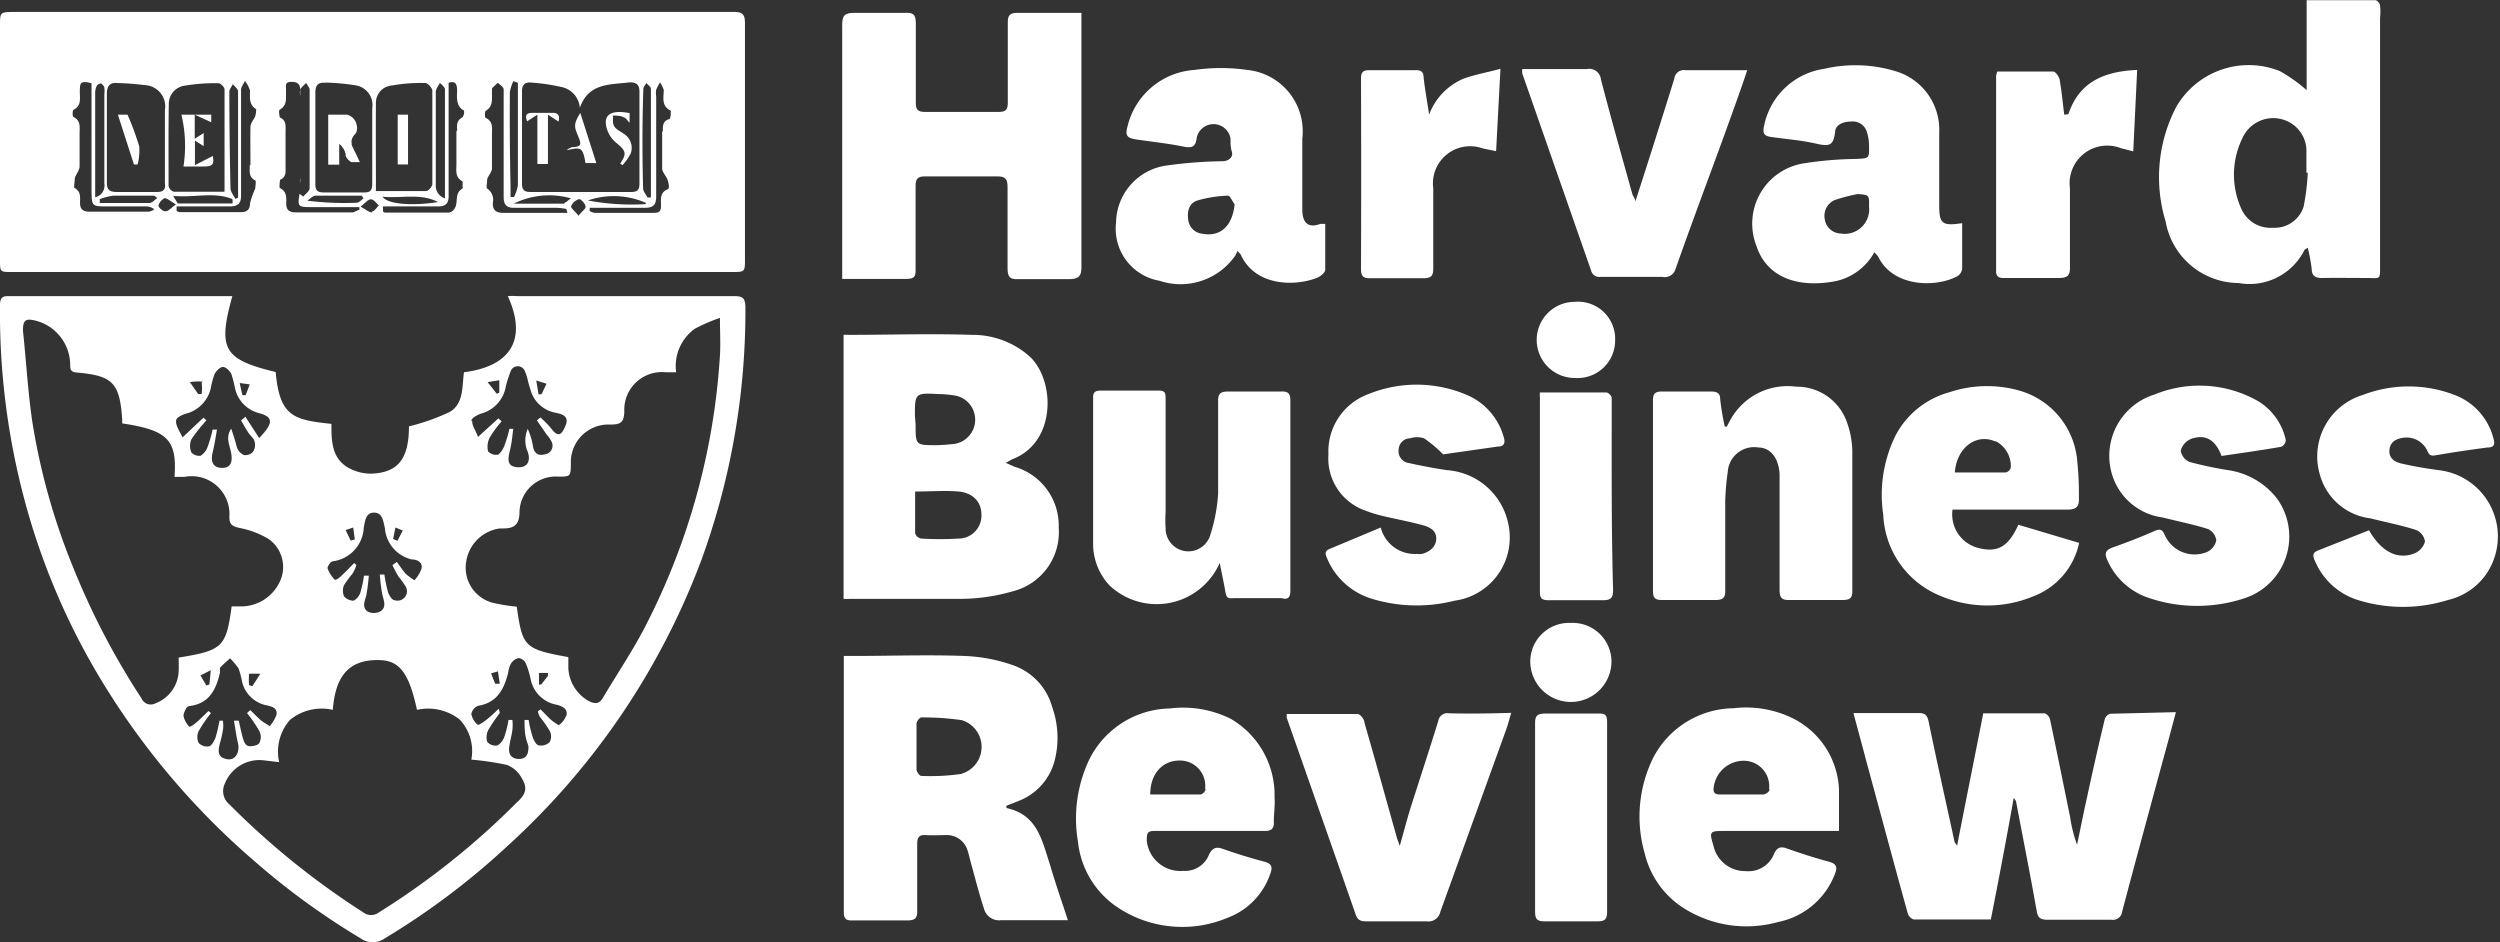 <svg id="Layer_1" data-name="Layer 1" xmlns="http://www.w3.org/2000/svg" xmlns:xlink="http://www.w3.org/1999/xlink" viewBox="0 0 109 41.09"><rect x="0" y="0" width="109" height="41.09" fill="#333333" stroke="none"/><defs><style>.cls-1{fill:#fff;}.cls-2{fill:none;}.cls-3{clip-path:url(#clip-path);}.cls-4{clip-path:url(#clip-path-2);}.cls-5{clip-path:url(#clip-path-3);}.cls-6{clip-path:url(#clip-path-4);}.cls-7{clip-path:url(#clip-path-5);}.cls-8{clip-path:url(#clip-path-6);}.cls-9{clip-path:url(#clip-path-7);}.cls-10{clip-path:url(#clip-path-8);}.cls-11{clip-path:url(#clip-path-9);}.cls-12{clip-path:url(#clip-path-10);}.cls-13{clip-path:url(#clip-path-11);}.cls-14{clip-path:url(#clip-path-12);}.cls-15{clip-path:url(#clip-path-13);}.cls-16{clip-path:url(#clip-path-14);}.cls-17{clip-path:url(#clip-path-15);}.cls-18{clip-path:url(#clip-path-16);}.cls-19{clip-path:url(#clip-path-17);}.cls-20{clip-path:url(#clip-path-18);}.cls-21{clip-path:url(#clip-path-19);}.cls-22{clip-path:url(#clip-path-20);}.cls-23{clip-path:url(#clip-path-21);}.cls-24{clip-path:url(#clip-path-22);}.cls-25{clip-path:url(#clip-path-23);}.cls-26{clip-path:url(#clip-path-24);}.cls-27{clip-path:url(#clip-path-25);}.cls-28{clip-path:url(#clip-path-26);}.cls-29{clip-path:url(#clip-path-27);}.cls-30{clip-path:url(#clip-path-28);}.cls-31{clip-path:url(#clip-path-29);}.cls-32{clip-path:url(#clip-path-30);}.cls-33{clip-path:url(#clip-path-31);}</style><clipPath id="clip-path"><path class="cls-1" d="M207.61,35.73A12.19,12.19,0,1,1,219.8,23.55,12.18,12.18,0,0,1,207.61,35.73Zm0-25.92a13.74,13.74,0,1,0,13.74,13.74A13.74,13.74,0,0,0,207.61,9.81Z"/></clipPath><clipPath id="clip-path-2"><path class="cls-1" d="M212.17,26.18a.69.69,0,0,1-.94.25l-1.68-1v-.79l.69-.4,1.68,1A.7.7,0,0,1,212.17,26.18ZM208.4,24l-.79.46-.79-.46v-.91l.79-.45.79.45Zm-1.47-5a.68.68,0,0,1,.68-.68.69.69,0,0,1,.69.68v1.94l-.69.39-.68-.39Zm-1.26,6.49-1.68,1a.68.68,0,0,1-.93-.25.69.69,0,0,1,.25-.94l1.67-1,.69.4v.79Zm11.93,3.62-2-2.33a.22.22,0,0,0-.09-.07.33.33,0,0,0-.32,0,1.06,1.06,0,0,1-1,0,1.08,1.08,0,0,1-.52-.73h0a2.7,2.7,0,0,0-1.3-1.84l-.89-.51,5.08-2.93L216,19.53l-5.71,3.29-.68-.39v-.79l5.7-3.3-.63-1.09-5.07,2.93v-1a2.7,2.7,0,0,0-.95-2,1.06,1.06,0,0,1,.09-1.68.33.33,0,0,0,.15-.28.36.36,0,0,0,0-.11l-1-2.89a.2.2,0,0,0-.2-.15.21.21,0,0,0-.2.15l-1,2.89a.36.36,0,0,0,0,.11.33.33,0,0,0,.15.28h0a1.07,1.07,0,0,1,.46.88,1,1,0,0,1-.37.8,2.69,2.69,0,0,0-.94,2v1l-5.08-2.93L200,18.34l5.71,3.3v.79l-.69.39-5.7-3.29-.63,1.09,5.08,2.93-.9.51a2.7,2.7,0,0,0-1.3,1.84,1,1,0,0,1-.51.73,1.08,1.08,0,0,1-1,0,.33.33,0,0,0-.32,0l-.09.07-2,2.33a.23.23,0,0,0,0,.25.21.21,0,0,0,.23.1l3-.57a.35.35,0,0,0,.11,0,.37.37,0,0,0,.17-.28,1.06,1.06,0,0,1,1.41-.91,2.71,2.71,0,0,0,2.25-.21l.89-.52v5.87h1.26V26.19l.68-.4.69.4v6.59h1.26V26.91l.89.52a2.69,2.69,0,0,0,2.24.21,1.07,1.07,0,0,1,1.42.91.32.32,0,0,0,.17.28l.1,0,3,.57a.21.21,0,0,0,.22-.1A.23.23,0,0,0,217.6,29.08Z"/></clipPath><clipPath id="clip-path-3"><polygon class="cls-1" points="298.09 20.43 293.55 20.43 293.55 11.45 289.4 11.45 289.4 34.89 293.55 34.89 293.55 24.59 298.09 24.59 298.09 34.89 302.33 34.89 302.33 11.45 298.09 11.45 298.09 20.43"/></clipPath><clipPath id="clip-path-4"><polygon class="cls-1" points="224.13 11.45 228.74 25.82 228.74 34.89 233.34 34.89 233.34 25.35 238.12 11.45 234.24 11.45 231.11 20.58 228.27 11.45 224.13 11.45"/></clipPath><clipPath id="clip-path-5"><polygon class="cls-1" points="264.14 11.45 262.15 22.6 259.85 11.45 253.37 11.45 253.37 34.89 257.09 34.89 257.09 17.22 260.25 32.58 263.72 32.58 266.53 16.97 266.53 34.89 270.89 34.89 270.89 11.45 264.14 11.45"/></clipPath><clipPath id="clip-path-6"><path class="cls-1" d="M309.64,25.53,311.4,15l1.72,10.49ZM315,11.45h-6.42l-4.33,23.44h3.84l.92-5.46h4.77l.9,5.46h4.22Z"/></clipPath><clipPath id="clip-path-7"><path class="cls-1" d="M278.2,25.53,280,15l1.72,10.49Zm-1.09-14.08-4.33,23.44h3.84l.92-5.46h4.78l.89,5.46h4.23l-3.91-23.44Z"/></clipPath><clipPath id="clip-path-8"><path class="cls-1" d="M242.17,25.53,243.94,15l1.71,10.49Zm-1.09-14.08-4.33,23.44h3.84l.92-5.46h4.78l.89,5.46h4.23L247.5,11.45Z"/></clipPath><clipPath id="clip-path-9"><path class="cls-1" d="M420,7,411,17.59l9.69,11.79h-7.56l-7.35-9.51-.18-.22v9.72h-5.82V7h5.8v9.26l.22-.26,6.86-9H420Z"/></clipPath><clipPath id="clip-path-10"><path class="cls-1" d="M442.19,21H447l-2.39-7.15Zm14,8.37H450l-1.14-3.05c-.08-.21-.17-.42-.23-.64a.26.26,0,0,0-.29-.2h-7.57a.26.26,0,0,0-.29.2c-.46,1.18-.93,2.34-1.39,3.52l-.07.16h-5.95a1.58,1.58,0,0,1-.23,0,1.68,1.68,0,0,1,.07-.24l8.42-21.93.1-.24h6.37l.09.22,8.25,22Z"/></clipPath><clipPath id="clip-path-11"><path class="cls-1" d="M463.92,23.66l7.22-17.87c2.41,6,4.81,11.94,7.23,17.94l.53-1.47c1.75-5,5.26-15,5.26-15l.08-.24H487c-2.87,7.87-5.72,15.7-8.59,23.6l-7.24-18-7.25,18L455.31,7H458s0,.13.07.21q1.54,4.47,3.12,8.92c.86,2.46,1.72,4.91,2.57,7.37a1.07,1.07,0,0,1,.07.19Z"/></clipPath><clipPath id="clip-path-12"><rect class="cls-1" x="423.77" y="6.99" width="5.8" height="22.39"/></clipPath><clipPath id="clip-path-13"><path class="cls-1" d="M492.48,20.68H500l-3.71-8.9Zm3.86-14.79,10.07,23.49h-.22c-.79,0-1.57,0-2.36,0h-.21l-.08-.2c-.81-2-1.63-3.92-2.44-5.89a.36.36,0,0,0-.39-.27h-9a.31.31,0,0,0-.35.23l-2.52,5.94-.09.19H486Z"/></clipPath><clipPath id="clip-path-14"><path class="cls-1" d="M549.82,7c0,.08-.06.14-.09.21l-10.25,22-.09.19H535l.11-.21,10.26-22,.09-.19h4.29Z"/></clipPath><clipPath id="clip-path-15"><path class="cls-1" d="M528.8,29.38l.86-1.85,9.45-20.29.15-.29h4.4l-.11.26c-3.41,7.31-10.21,21.93-10.21,21.93l-.1.22H528.8Z"/></clipPath><clipPath id="clip-path-16"><path class="cls-1" d="M515.15,29.38h-2.5v-.3c0-3,0-6,0-9.06a.86.86,0,0,0-.12-.44l-7-12.31L505.31,7h.24c.8,0,1.6,0,2.4,0h.24l.15.23,5.4,9.47.16.26c.06-.1.11-.18.15-.26l5.4-9.46.14-.24h.26c.78,0,1.57,0,2.35,0h.29l-.14.26q-3.54,6.16-7.07,12.33a1.06,1.06,0,0,0-.13.47v9.34Z"/></clipPath><clipPath id="clip-path-17"><path class="cls-1" d="M-186.31,130.93a27.52,27.52,0,0,1,.35-2.73c.48-2,.94-4,1.51-6a3.25,3.25,0,0,1,2.89-2.28c.83-.15,1.34.23,1.28,1.08a32.32,32.32,0,0,1-.47,3.8,36.62,36.62,0,0,0-.45,11.63,11.13,11.13,0,0,0,.91,3.11c1.85,4,7,3.64,9,.66a13.21,13.21,0,0,0,1.85-5,17.13,17.13,0,0,0,.27-6.3,37.32,37.32,0,0,0-1.11-3.84,5.42,5.42,0,0,1-.05-3.4,3.24,3.24,0,0,1,1.58-1.9,1.47,1.47,0,0,1,1.36-.21,1.48,1.48,0,0,1,.94,1,13,13,0,0,1,.84,3.12,39.14,39.14,0,0,1-.19,10.37,14.61,14.61,0,0,1-3.34,7.62,8.85,8.85,0,0,1-5.79,3.05,2.42,2.42,0,0,0-.36.1h-1.89a4.83,4.83,0,0,1-.62-.12,8.35,8.35,0,0,1-7.2-5.12,14,14,0,0,1-.81-2.52c-.22-1-.31-2.05-.46-3.06Z"/></clipPath><clipPath id="clip-path-18"><path class="cls-1" d="M-85.93,138.4a4.62,4.62,0,0,0,3.86-2.65,3,3,0,0,0,.16-.83,2.13,2.13,0,0,0-1.21-2.11,1.94,1.94,0,0,0-2.26.74A6.22,6.22,0,0,0-85.93,138.4Zm29.59-6.82a1,1,0,0,0-.11.17,2,2,0,0,1-1.84,1.58,2.26,2.26,0,0,1-2.5-1.18c-.48-.9-.84-1-1.81-.6a4.6,4.6,0,0,0-2.23,2.06c-.93,1.58-1.79,3.21-2.61,4.85-.66,1.34-1.21,2.74-1.84,4.09a7,7,0,0,1-.83,1.42,1.16,1.16,0,0,1-1,.53,1.16,1.16,0,0,1-1-.61,10.29,10.29,0,0,1-1-2.32c-.38-1.31-.66-2.66-1-4a1.64,1.64,0,0,0-.16-.45l-.3.57a13.89,13.89,0,0,1-4.29,5.23,8,8,0,0,1-6,1.46A4.83,4.83,0,0,1-89.2,140a9.81,9.81,0,0,1,1.91-7.81,5.94,5.94,0,0,1,4.07-2.44,4.49,4.49,0,0,1,4.7,4.49,4.23,4.23,0,0,1-2.11,3.8,30.08,30.08,0,0,1-3.1,1.45c-.31.14-.64.25-.94.41-.46.24-.53.6-.17,1a2.33,2.33,0,0,0,.83.52,4.78,4.78,0,0,0,4.62-.69,10,10,0,0,0,3.23-3.9c.66-1.38,1.12-2.84,1.67-4.27a15,15,0,0,1,.59-1.44,1.92,1.92,0,0,1,.57-.63c.7-.53,1.21-.38,1.39.47.24,1.2.37,2.42.57,3.63.17,1,.34,2,.57,3,.11.45.3,1,.84,1s.61-.54.78-.91c.64-1.38,1.19-2.79,1.85-4.17a11.23,11.23,0,0,1,3.07-4,6.2,6.2,0,0,1,4.61-1.34,3.49,3.49,0,0,1,3.34,2.57Z"/></clipPath><clipPath id="clip-path-19"><path class="cls-1" d="M-116.59,136.31a4.87,4.87,0,0,0,.66,2.5.51.51,0,0,0,.32.32.51.51,0,0,0,.45-.06,4,4,0,0,0,2.11-4.94,1.45,1.45,0,0,0-2.6-.62,3.43,3.43,0,0,0-.94,2.77Zm-7.33-10.85a8.55,8.55,0,0,0,0-1.24,8.31,8.31,0,0,0-.5-2.08,1.14,1.14,0,0,0-1-.73,1.15,1.15,0,0,0-1.06.68,5.47,5.47,0,0,0-.56,1.4,26.75,26.75,0,0,0-.25,9.77,4,4,0,0,0,.36,1.18c.25.49.6.51.91.07a4.87,4.87,0,0,0,.52-.95A21.43,21.43,0,0,0-123.92,125.46Zm9.37,15.18a3.7,3.7,0,0,0,3.52.74,6.87,6.87,0,0,0,4-3.18,31,31,0,0,0,3-6.62,6,6,0,0,1,.83-1.56c.59-.74,1.33-.67,1.67.2.49,1.25.84,2.56,1.25,3.85.44,1.46.83,2.94,1.31,4.4a8,8,0,0,0,.88,1.85c.83,1.35,1.94,1.32,2.75-.07a6.6,6.6,0,0,0,.76-5.06,7.57,7.57,0,0,1,0-4.22,3.7,3.7,0,0,1,1.39-2.07c1.24-.83,2.46-.43,2.58,1.06a14.81,14.81,0,0,1-.24,3.7,17.82,17.82,0,0,1-2.91,7.16,16.48,16.48,0,0,1-2.43,2.58,4.09,4.09,0,0,1-2.5,1,2.69,2.69,0,0,1-2.74-1.37,23.33,23.33,0,0,1-1.19-2.77c-.25-.61-.4-1.27-.67-1.87s-.67-.7-1.15-.25-.83.92-1.23,1.36a37.78,37.78,0,0,1-2.81,2.85,9.58,9.58,0,0,1-6,2.15,4.54,4.54,0,0,1-3.41-1.35,1.42,1.42,0,0,1-.26-.38c-1.09.49-2,1-3,1.32a4.94,4.94,0,0,1-5.6-1.3,11.88,11.88,0,0,0-.92-.83,1.12,1.12,0,0,0-1.48-.12c-.55.36-1.07.74-1.61,1.11a8.47,8.47,0,0,1-4.86,1.56,3.37,3.37,0,0,1-2.81-1.25,23.65,23.65,0,0,1-1.67-2.46c-.84-1.37-1.25-1.4-2.21-.09-.54.75-1,1.53-1.57,2.27a6.69,6.69,0,0,1-1,1.07,1.46,1.46,0,0,1-1,.47,1.41,1.41,0,0,1-1.06-.41,6,6,0,0,1-1.3-1.67c-.6-1.11-1.07-2.28-1.63-3.41a13.06,13.06,0,0,0-1.1-2,1.61,1.61,0,0,0-1.14-.87,1.55,1.55,0,0,0-1.36.41,35.37,35.37,0,0,0-3.08,2.5c-1.44,1.26-2.82,2.6-4.25,3.87a15.61,15.61,0,0,1-1.75,1.27,1.1,1.1,0,0,1-1.27,0,1.1,1.1,0,0,1-.4-1.21c.31-1.3.66-2.58,1-3.88.56-2.09,1.11-4.18,1.67-6.26a2.25,2.25,0,0,1,1.3-1.67c.6-.25.84-.12,1,.51a31.19,31.19,0,0,0,.83,3.08c.48,1.47.89,1.54,1.85.34s1.67-2.2,2.51-3.26a17.63,17.63,0,0,1,1.75-1.92c1-.94,1.84-.83,2.44.45.51,1.1.83,2.28,1.27,3.43s.7,2.37,1.2,3.52a7.21,7.21,0,0,0,1.17,1.91,1.51,1.51,0,0,0,1.19.58,1.48,1.48,0,0,0,1.19-.58,5.63,5.63,0,0,0,1.67-3.34,22.37,22.37,0,0,1,.78-3.79,3.5,3.5,0,0,1,1-1.47,1.4,1.4,0,0,1,1.34-.5,1.4,1.4,0,0,1,1.08.94,6.52,6.52,0,0,1,.42,3.65,8.83,8.83,0,0,1-.27,1.45,4,4,0,0,0,3.54,5.06,5.08,5.08,0,0,0,4.68-2.59.86.86,0,0,0,0-.63,24.45,24.45,0,0,1-.12-16.13,25.28,25.28,0,0,1,1.54-3.08,4,4,0,0,1,.37-.54,3.08,3.08,0,0,1,5.13.25,6.8,6.8,0,0,1,1.2,3.48,24.47,24.47,0,0,1-2.91,14.42,18.5,18.5,0,0,0-.83,1.67.83.83,0,0,0-.09.6c.5,1.43,2.82,3.49,4.81,3.11l.27-.05c1-.26,1.07-.39,1-1.41a11.26,11.26,0,0,1,3-9.47,4.44,4.44,0,0,1,2.59-1.45A2.72,2.72,0,0,1-111,130.5c1.45,1.79,2.42,4.85-.17,7.4a37.21,37.21,0,0,1-3,2.46Z"/></clipPath><clipPath id="clip-path-20"><path class="cls-1" d="M-140.94,121.11a3.16,3.16,0,0,1,.89-2.31,2.34,2.34,0,0,1,2.73-.54,2,2,0,0,1,1.23,2.25,5.07,5.07,0,0,1-.63,1.86,2.3,2.3,0,0,1-2.73,1.11A2.24,2.24,0,0,1-140.94,121.11Z"/></clipPath><clipPath id="clip-path-21"><path class="cls-2" d="M226.74,159.58h-4.2v-5.7h4.2a2.79,2.79,0,0,1,3,2.8A2.71,2.71,0,0,1,226.74,159.58Zm.5-8.4h-7.8v17.9h3.1v-6.7h4.7a5.6,5.6,0,1,0,0-11.2Z"/></clipPath><clipPath id="clip-path-22"><path class="cls-2" d="M241.14,166.88c-2.4,0-3.7-2-3.7-4.3s1.3-4.3,3.7-4.3,3.7,2,3.7,4.3S243.54,166.88,241.14,166.88Zm0-11.1a6.8,6.8,0,1,0,6.6,6.8A6.46,6.46,0,0,0,241.14,155.78Z"/></clipPath><clipPath id="clip-path-23"><path class="cls-2" d="M277.24,158.08a3.46,3.46,0,0,1,3.6,3.2h-7.2A3.53,3.53,0,0,1,277.24,158.08Zm0-2.3a6.8,6.8,0,0,0,.2,13.6,7.26,7.26,0,0,0,5.2-1.9l-1.3-1.9a5.43,5.43,0,0,1-3.6,1.4,3.91,3.91,0,0,1-4.1-3.6h9.9v-.7C283.54,158.78,281,155.78,277.24,155.78Z"/></clipPath><clipPath id="clip-path-24"><path class="cls-2" d="M289.34,157.88v-1.8h-2.8v13h2.8v-8.2c1-2.3,3.9-2.6,4.7-2.5v-2.7A6.36,6.36,0,0,0,289.34,157.88Z"/></clipPath><clipPath id="clip-path-25"><path class="cls-2" d="M304.74,159.58h-4.3v-5.7h4.2a2.79,2.79,0,0,1,3,2.8A2.68,2.68,0,0,1,304.74,159.58Zm.4-8.4h-7.8v17.9h3.1v-6.7h4.7a5.6,5.6,0,1,0,0-11.2Z"/></clipPath><clipPath id="clip-path-26"><path class="cls-2" d="M325,150.78a1.75,1.75,0,0,0-1.7,1.7,1.7,1.7,0,1,0,3.4,0A1.63,1.63,0,0,0,325,150.78Z"/></clipPath><clipPath id="clip-path-27"><polygon class="cls-2" points="323.74 169.08 326.54 169.08 326.54 156.08 323.74 157.48 323.74 169.08"/></clipPath><clipPath id="clip-path-28"><path class="cls-2" d="M336.24,158.28a3.39,3.39,0,0,1,2.9,1.5l1.8-1.7a5.78,5.78,0,0,0-4.9-2.3,6.8,6.8,0,0,0,0,13.6,5.78,5.78,0,0,0,4.9-2.3l-1.8-1.7a3.39,3.39,0,0,1-2.9,1.5c-2.3,0-3.9-1.8-3.9-4.3S333.94,158.28,336.24,158.28Z"/></clipPath><clipPath id="clip-path-29"><path class="cls-2" d="M349.14,158.08a3.46,3.46,0,0,1,3.6,3.2h-7.2A3.53,3.53,0,0,1,349.14,158.08Zm6.3,4.7c0-4.1-2.5-7.1-6.3-7.1a6.8,6.8,0,0,0,.2,13.6,7.26,7.26,0,0,0,5.2-1.9l-1.3-1.9a5.43,5.43,0,0,1-3.6,1.4,3.91,3.91,0,0,1-4.1-3.6h9.9Z"/></clipPath><clipPath id="clip-path-30"><path class="cls-2" d="M316.24,157.88v-1.8h-2.8v13h2.8v-8.2c1-2.3,3.9-2.6,4.7-2.5v-2.7A6.36,6.36,0,0,0,316.24,157.88Z"/></clipPath><clipPath id="clip-path-31"><polygon class="cls-2" points="267.33 151.08 263.33 164.38 260.33 154.68 257.13 156.28 254.63 164.58 252.74 158.48 250.24 159.78 253.03 168.88 256.13 168.88 258.94 159.78 261.74 168.88 264.74 168.88 270.74 149.38 267.33 151.08"/></clipPath></defs><title>harvard</title><path class="cls-1" d="M207.61,35.73A12.19,12.19,0,1,1,219.8,23.55,12.18,12.18,0,0,1,207.61,35.73Zm0-25.92a13.74,13.74,0,1,0,13.74,13.74A13.74,13.74,0,0,0,207.61,9.81Z"/><g class="cls-3"><rect class="cls-1" x="-554.88" y="-933.07" width="1901.6" height="1069.65"/></g><path class="cls-1" d="M212.17,26.18a.69.69,0,0,1-.94.25l-1.68-1v-.79l.69-.4,1.68,1A.7.7,0,0,1,212.17,26.18ZM208.4,24l-.79.46-.79-.46v-.91l.79-.45.79.45Zm-1.47-5a.68.68,0,0,1,.68-.68.69.69,0,0,1,.69.68v1.94l-.69.39-.68-.39Zm-1.26,6.49-1.68,1a.68.68,0,0,1-.93-.25.69.69,0,0,1,.25-.94l1.67-1,.69.4v.79Zm11.93,3.62-2-2.33a.22.22,0,0,0-.09-.07.33.33,0,0,0-.32,0,1.06,1.06,0,0,1-1,0,1.08,1.08,0,0,1-.52-.73h0a2.7,2.7,0,0,0-1.3-1.84l-.89-.51,5.08-2.93L216,19.53l-5.71,3.29-.68-.39v-.79l5.7-3.3-.63-1.09-5.07,2.93v-1a2.7,2.7,0,0,0-.95-2,1.06,1.06,0,0,1,.09-1.68.33.33,0,0,0,.15-.28.36.36,0,0,0,0-.11l-1-2.89a.2.2,0,0,0-.2-.15.21.21,0,0,0-.2.15l-1,2.89a.36.36,0,0,0,0,.11.33.33,0,0,0,.15.28h0a1.07,1.07,0,0,1,.46.88,1,1,0,0,1-.37.8,2.69,2.69,0,0,0-.94,2v1l-5.08-2.93L200,18.34l5.71,3.3v.79l-.69.39-5.7-3.29-.63,1.09,5.08,2.93-.9.51a2.7,2.7,0,0,0-1.3,1.84,1,1,0,0,1-.51.73,1.08,1.08,0,0,1-1,0,.33.33,0,0,0-.32,0l-.09.07-2,2.33a.23.23,0,0,0,0,.25.21.21,0,0,0,.23.1l3-.57a.35.35,0,0,0,.11,0,.37.37,0,0,0,.17-.28,1.06,1.06,0,0,1,1.41-.91,2.71,2.71,0,0,0,2.25-.21l.89-.52v5.87h1.26V26.19l.68-.4.69.4v6.59h1.26V26.91l.89.52a2.69,2.69,0,0,0,2.24.21,1.07,1.07,0,0,1,1.42.91.32.32,0,0,0,.17.28l.1,0,3,.57a.21.21,0,0,0,.22-.1A.23.23,0,0,0,217.6,29.08Z"/><g class="cls-4"><rect class="cls-1" x="-554.88" y="-933.07" width="1901.6" height="1069.65"/></g><polygon class="cls-1" points="298.09 20.43 293.55 20.43 293.55 11.45 289.4 11.45 289.4 34.89 293.55 34.89 293.55 24.59 298.09 24.59 298.09 34.89 302.33 34.89 302.33 11.45 298.09 11.45 298.09 20.43"/><g class="cls-5"><rect class="cls-1" x="-554.88" y="-933.07" width="1901.6" height="1069.65"/></g><polygon class="cls-1" points="224.13 11.45 228.74 25.82 228.74 34.89 233.34 34.89 233.34 25.35 238.12 11.45 234.24 11.45 231.11 20.58 228.27 11.45 224.13 11.45"/><g class="cls-6"><rect class="cls-1" x="-554.88" y="-933.07" width="1901.6" height="1069.65"/></g><polygon class="cls-1" points="264.14 11.45 262.15 22.6 259.85 11.45 253.37 11.45 253.37 34.89 257.09 34.89 257.09 17.22 260.25 32.58 263.72 32.58 266.53 16.97 266.53 34.89 270.89 34.89 270.89 11.45 264.14 11.45"/><g class="cls-7"><rect class="cls-1" x="-554.88" y="-933.07" width="1901.6" height="1069.65"/></g><path class="cls-1" d="M309.64,25.53,311.4,15l1.72,10.49ZM315,11.45h-6.42l-4.33,23.44h3.84l.92-5.46h4.77l.9,5.46h4.22Z"/><g class="cls-8"><rect class="cls-1" x="-554.88" y="-933.07" width="1901.6" height="1069.65"/></g><path class="cls-1" d="M278.2,25.53,280,15l1.72,10.49Zm-1.09-14.08-4.33,23.44h3.84l.92-5.46h4.78l.89,5.46h4.23l-3.91-23.44Z"/><g class="cls-9"><rect class="cls-1" x="-554.88" y="-933.07" width="1901.6" height="1069.65"/></g><path class="cls-1" d="M242.17,25.53,243.94,15l1.71,10.49Zm-1.09-14.08-4.33,23.44h3.84l.92-5.46h4.78l.89,5.46h4.23L247.5,11.45Z"/><g class="cls-10"><rect class="cls-1" x="-554.88" y="-933.07" width="1901.6" height="1069.65"/></g><path class="cls-1" d="M420,7,411,17.59l9.69,11.79h-7.56l-7.35-9.51-.18-.22v9.72h-5.82V7h5.8v9.26l.22-.26,6.86-9H420Z"/><g class="cls-11"><rect class="cls-1" x="-568.01" y="-939.22" width="1903.91" height="1070.95"/></g><path class="cls-1" d="M442.19,21H447l-2.39-7.15Zm14,8.37H450l-1.14-3.05c-.08-.21-.17-.42-.23-.64a.26.26,0,0,0-.29-.2h-7.57a.26.26,0,0,0-.29.2c-.46,1.18-.93,2.34-1.39,3.52l-.07.16h-5.95a1.58,1.58,0,0,1-.23,0,1.68,1.68,0,0,1,.07-.24l8.42-21.93.1-.24h6.37l.09.22,8.25,22Z"/><g class="cls-12"><rect class="cls-1" x="-568.01" y="-939.22" width="1903.91" height="1070.95"/></g><path class="cls-1" d="M463.92,23.66l7.22-17.87c2.41,6,4.81,11.94,7.23,17.94l.53-1.47c1.75-5,5.26-15,5.26-15l.08-.24H487c-2.87,7.87-5.72,15.7-8.59,23.6l-7.24-18-7.25,18L455.31,7H458s0,.13.07.21q1.54,4.47,3.12,8.92c.86,2.46,1.72,4.91,2.57,7.37a1.07,1.07,0,0,1,.07.19Z"/><g class="cls-13"><rect class="cls-1" x="-568.01" y="-939.22" width="1903.91" height="1070.95"/></g><rect class="cls-1" x="423.77" y="6.99" width="5.8" height="22.39"/><g class="cls-14"><rect class="cls-1" x="-568.01" y="-939.22" width="1903.91" height="1070.95"/></g><path class="cls-1" d="M492.48,20.68H500l-3.71-8.9Zm3.86-14.79,10.07,23.49h-.22c-.79,0-1.57,0-2.36,0h-.21l-.08-.2c-.81-2-1.63-3.92-2.44-5.89a.36.36,0,0,0-.39-.27h-9a.31.31,0,0,0-.35.23l-2.52,5.94-.09.19H486Z"/><g class="cls-15"><rect class="cls-1" x="-568.01" y="-939.22" width="1903.91" height="1070.95"/></g><path class="cls-1" d="M549.82,7c0,.08-.06.14-.09.21l-10.25,22-.09.19H535l.11-.21,10.26-22,.09-.19h4.29Z"/><g class="cls-16"><rect class="cls-1" x="-568.01" y="-939.22" width="1903.91" height="1070.95"/></g><path class="cls-1" d="M528.8,29.38l.86-1.85,9.45-20.29.15-.29h4.4l-.11.26c-3.41,7.31-10.21,21.93-10.21,21.93l-.1.22H528.8Z"/><g class="cls-17"><rect class="cls-1" x="-568.01" y="-939.22" width="1903.91" height="1070.95"/></g><path class="cls-1" d="M515.15,29.38h-2.5v-.3c0-3,0-6,0-9.06a.86.86,0,0,0-.12-.44l-7-12.31L505.31,7h.24c.8,0,1.6,0,2.4,0h.24l.15.23,5.4,9.47.16.26c.06-.1.11-.18.15-.26l5.4-9.46.14-.24h.26c.78,0,1.57,0,2.35,0h.29l-.14.26q-3.54,6.16-7.07,12.33a1.06,1.06,0,0,0-.13.47v9.34Z"/><g class="cls-18"><rect class="cls-1" x="-568.01" y="-939.22" width="1903.91" height="1070.95"/></g><path class="cls-1" d="M-186.31,130.93a27.52,27.52,0,0,1,.35-2.73c.48-2,.94-4,1.51-6a3.25,3.25,0,0,1,2.89-2.28c.83-.15,1.34.23,1.28,1.08a32.32,32.32,0,0,1-.47,3.8,36.62,36.62,0,0,0-.45,11.63,11.13,11.13,0,0,0,.91,3.11c1.85,4,7,3.64,9,.66a13.21,13.21,0,0,0,1.85-5,17.13,17.13,0,0,0,.27-6.3,37.32,37.32,0,0,0-1.11-3.84,5.42,5.42,0,0,1-.05-3.4,3.24,3.24,0,0,1,1.58-1.9,1.47,1.47,0,0,1,1.36-.21,1.48,1.48,0,0,1,.94,1,13,13,0,0,1,.84,3.12,39.14,39.14,0,0,1-.19,10.37,14.61,14.61,0,0,1-3.34,7.62,8.85,8.85,0,0,1-5.79,3.05,2.42,2.42,0,0,0-.36.1h-1.89a4.83,4.83,0,0,1-.62-.12,8.35,8.35,0,0,1-7.2-5.12,14,14,0,0,1-.81-2.52c-.22-1-.31-2.05-.46-3.06Z"/><g class="cls-19"><rect class="cls-1" x="-548.05" y="-834.47" width="1945.48" height="1094.33"/></g><path class="cls-1" d="M-85.93,138.4a4.62,4.62,0,0,0,3.86-2.65,3,3,0,0,0,.16-.83,2.13,2.13,0,0,0-1.21-2.11,1.94,1.94,0,0,0-2.26.74A6.22,6.22,0,0,0-85.93,138.4Zm29.59-6.82a1,1,0,0,0-.11.17,2,2,0,0,1-1.84,1.58,2.26,2.26,0,0,1-2.5-1.18c-.48-.9-.84-1-1.81-.6a4.6,4.6,0,0,0-2.23,2.06c-.93,1.58-1.79,3.21-2.61,4.85-.66,1.34-1.21,2.74-1.84,4.09a7,7,0,0,1-.83,1.42,1.16,1.16,0,0,1-1,.53,1.16,1.16,0,0,1-1-.61,10.29,10.29,0,0,1-1-2.32c-.38-1.31-.66-2.66-1-4a1.64,1.64,0,0,0-.16-.45l-.3.57a13.89,13.89,0,0,1-4.29,5.23,8,8,0,0,1-6,1.46A4.83,4.83,0,0,1-89.2,140a9.81,9.81,0,0,1,1.91-7.81,5.94,5.94,0,0,1,4.07-2.44,4.49,4.49,0,0,1,4.7,4.49,4.23,4.23,0,0,1-2.11,3.8,30.08,30.08,0,0,1-3.1,1.45c-.31.14-.64.25-.94.41-.46.24-.53.6-.17,1a2.33,2.33,0,0,0,.83.52,4.78,4.78,0,0,0,4.62-.69,10,10,0,0,0,3.23-3.9c.66-1.38,1.12-2.84,1.67-4.27a15,15,0,0,1,.59-1.44,1.92,1.92,0,0,1,.57-.63c.7-.53,1.21-.38,1.39.47.24,1.2.37,2.42.57,3.63.17,1,.34,2,.57,3,.11.45.3,1,.84,1s.61-.54.78-.91c.64-1.38,1.19-2.79,1.85-4.17a11.23,11.23,0,0,1,3.07-4,6.2,6.2,0,0,1,4.61-1.34,3.49,3.49,0,0,1,3.34,2.57Z"/><g class="cls-20"><rect class="cls-1" x="-548.05" y="-834.47" width="1945.48" height="1094.33"/></g><path class="cls-1" d="M-116.59,136.31a4.87,4.87,0,0,0,.66,2.5.51.51,0,0,0,.32.32.51.51,0,0,0,.45-.06,4,4,0,0,0,2.11-4.94,1.45,1.45,0,0,0-2.6-.62,3.43,3.43,0,0,0-.94,2.77Zm-7.33-10.85a8.55,8.55,0,0,0,0-1.24,8.31,8.31,0,0,0-.5-2.08,1.14,1.14,0,0,0-1-.73,1.15,1.15,0,0,0-1.06.68,5.47,5.47,0,0,0-.56,1.4,26.75,26.75,0,0,0-.25,9.77,4,4,0,0,0,.36,1.18c.25.49.6.51.91.07a4.87,4.87,0,0,0,.52-.95A21.43,21.43,0,0,0-123.92,125.46Zm9.37,15.18a3.7,3.7,0,0,0,3.52.74,6.87,6.87,0,0,0,4-3.18,31,31,0,0,0,3-6.62,6,6,0,0,1,.83-1.56c.59-.74,1.33-.67,1.67.2.49,1.25.84,2.56,1.25,3.85.44,1.46.83,2.94,1.31,4.4a8,8,0,0,0,.88,1.85c.83,1.35,1.94,1.32,2.75-.07a6.6,6.6,0,0,0,.76-5.06,7.57,7.57,0,0,1,0-4.22,3.7,3.7,0,0,1,1.39-2.07c1.24-.83,2.46-.43,2.58,1.06a14.81,14.81,0,0,1-.24,3.7,17.82,17.82,0,0,1-2.91,7.16,16.48,16.48,0,0,1-2.43,2.58,4.09,4.09,0,0,1-2.5,1,2.69,2.69,0,0,1-2.74-1.37,23.33,23.33,0,0,1-1.19-2.77c-.25-.61-.4-1.27-.67-1.87s-.67-.7-1.15-.25-.83.92-1.23,1.36a37.78,37.78,0,0,1-2.81,2.85,9.58,9.58,0,0,1-6,2.15,4.54,4.54,0,0,1-3.41-1.35,1.42,1.42,0,0,1-.26-.38c-1.09.49-2,1-3,1.32a4.94,4.94,0,0,1-5.6-1.3,11.88,11.88,0,0,0-.92-.83,1.12,1.12,0,0,0-1.48-.12c-.55.36-1.07.74-1.61,1.11a8.47,8.47,0,0,1-4.86,1.56,3.37,3.37,0,0,1-2.81-1.25,23.65,23.65,0,0,1-1.67-2.46c-.84-1.37-1.25-1.4-2.21-.09-.54.75-1,1.53-1.57,2.27a6.69,6.69,0,0,1-1,1.07,1.46,1.46,0,0,1-1,.47,1.41,1.41,0,0,1-1.06-.41,6,6,0,0,1-1.3-1.67c-.6-1.11-1.07-2.28-1.63-3.41a13.06,13.06,0,0,0-1.1-2,1.61,1.61,0,0,0-1.14-.87,1.55,1.55,0,0,0-1.36.41,35.37,35.37,0,0,0-3.08,2.5c-1.44,1.26-2.82,2.6-4.25,3.87a15.61,15.61,0,0,1-1.75,1.27,1.1,1.1,0,0,1-1.27,0,1.1,1.1,0,0,1-.4-1.21c.31-1.3.66-2.58,1-3.88.56-2.09,1.11-4.18,1.67-6.26a2.25,2.25,0,0,1,1.3-1.67c.6-.25.84-.12,1,.51a31.19,31.19,0,0,0,.83,3.08c.48,1.47.89,1.54,1.85.34s1.67-2.2,2.51-3.26a17.63,17.63,0,0,1,1.75-1.92c1-.94,1.84-.83,2.44.45.51,1.1.83,2.28,1.27,3.43s.7,2.37,1.2,3.52a7.21,7.21,0,0,0,1.17,1.91,1.51,1.51,0,0,0,1.19.58,1.48,1.48,0,0,0,1.19-.58,5.63,5.63,0,0,0,1.67-3.34,22.37,22.37,0,0,1,.78-3.79,3.5,3.5,0,0,1,1-1.47,1.4,1.4,0,0,1,1.34-.5,1.4,1.4,0,0,1,1.08.94,6.52,6.52,0,0,1,.42,3.65,8.83,8.83,0,0,1-.27,1.45,4,4,0,0,0,3.54,5.06,5.08,5.08,0,0,0,4.68-2.59.86.86,0,0,0,0-.63,24.45,24.45,0,0,1-.12-16.13,25.28,25.28,0,0,1,1.54-3.08,4,4,0,0,1,.37-.54,3.08,3.08,0,0,1,5.13.25,6.8,6.8,0,0,1,1.2,3.48,24.47,24.47,0,0,1-2.91,14.42,18.5,18.5,0,0,0-.83,1.67.83.83,0,0,0-.09.6c.5,1.43,2.82,3.49,4.81,3.11l.27-.05c1-.26,1.07-.39,1-1.41a11.26,11.26,0,0,1,3-9.47,4.44,4.44,0,0,1,2.59-1.45A2.72,2.72,0,0,1-111,130.5c1.45,1.79,2.42,4.85-.17,7.4a37.21,37.21,0,0,1-3,2.46Z"/><g class="cls-21"><rect class="cls-1" x="-548.05" y="-834.47" width="1945.48" height="1094.33"/></g><path class="cls-1" d="M-140.94,121.11a3.16,3.16,0,0,1,.89-2.31,2.34,2.34,0,0,1,2.73-.54,2,2,0,0,1,1.23,2.25,5.07,5.07,0,0,1-.63,1.86,2.3,2.3,0,0,1-2.73,1.11A2.24,2.24,0,0,1-140.94,121.11Z"/><g class="cls-22"><rect class="cls-1" x="-548.05" y="-834.47" width="1945.48" height="1094.33"/></g><path class="cls-1" d="M32,12.91c-3.15,0-6.3,0-9.46,0a3,3,0,0,0-.4,0c.91,2,0,3.08-1.91,3.32-.09.62,0,1.36-.62,1.73a9.33,9.33,0,0,1-1.78.63c0,1.4-.46,2-1.6,2.06a2,2,0,0,1-1.13-.31c-.65-.43-.65-1.17-.65-1.86-1.66-.17-2.26-.33-2.43-2.26-2.28-.55-2.53-1-1.89-3.31l-.11,0H.35c-.29,0-.34.12-.35.37a31.65,31.65,0,0,0,1.08,8.56,30.2,30.2,0,0,0,3.1,7.42,32.84,32.84,0,0,0,7,8.36,31.8,31.8,0,0,0,4.54,3.29.9.9,0,0,0,1.06,0,32.27,32.27,0,0,0,5.32-4,32,32,0,0,0,8.49-12.52,31.73,31.73,0,0,0,1.91-11C32.49,13,32.39,12.91,32,12.91Zm-8.17,3.82-.22.46-.13,0-.1-.6Zm-2.06-.15,0,.54-.11.05-.4-.51Zm-1.22,1.77c0-.13.31-.29.5-.34a1.48,1.48,0,0,0,1-1.14,4.75,4.75,0,0,1,.21-.67.33.33,0,0,1,.63,0c.11.24.14.51.23.76A1.39,1.39,0,0,0,24.25,18c.25.06.58.14.41.55s-.32.54-.62.14a4.43,4.43,0,0,0-.48-.49l-.15.13.42.61a1.46,1.46,0,0,1,.23.34.38.38,0,0,1-.32.53c-.28.08-.45-.06-.5-.34a3.09,3.09,0,0,0-.23-.77,1.23,1.23,0,0,0,0,1c.15.44-.05.71-.47.67s-.41-.31-.31-.72.1-.63.15-.95l-.17,0a5.31,5.31,0,0,1-.19.65,1,1,0,0,1-.29.47.48.48,0,0,1-.45-.14.89.89,0,0,1,.07-.6,5,5,0,0,1,.52-.71l-.14-.13-.89.81C20.75,18.78,20.57,18.55,20.59,18.35ZM17.24,23l.32.13-.23.45-.19-.08ZM15.4,23l.07.52-.18.05-.22-.46Zm-1,1.53a.36.36,0,0,1,.19-.07A1.55,1.55,0,0,0,15.86,23c.06-.28.08-.65.45-.65s.4.38.47.67a1.53,1.53,0,0,0,1.16,1.37c.21,0,.52.1.43.43a1.54,1.54,0,0,1-.3.48,3.37,3.37,0,0,1-.38-.28c-.14-.16-.26-.35-.39-.52l-.19.14c.08.16.16.33.26.49a4.25,4.25,0,0,1,.31.43.41.41,0,0,1-.47.61c-.12,0-.24-.21-.29-.34a6.74,6.74,0,0,1-.16-.78l-.2,0a8.13,8.13,0,0,0,.11.88c.07.28.2.56-.11.74a.63.63,0,0,1-.52,0c-.27-.18-.14-.45-.07-.71a8.08,8.08,0,0,0,.11-.86l-.21,0a5.25,5.25,0,0,1-.15.71.62.62,0,0,1-.3.38A.56.56,0,0,1,15,26a.65.65,0,0,1,0-.49,5.35,5.35,0,0,1,.37-.5,1.63,1.63,0,0,0,.17-.38l-.1-.08c-.19.19-.37.38-.56.56s-.28.18-.29.16a1.39,1.39,0,0,1-.3-.47C14.25,24.72,14.37,24.58,14.45,24.48Zm-3.51-7.77-.18.47-.14,0-.12-.53Zm-2.1-.07a1.61,1.61,0,0,1,0,.49l-.15,0-.36-.52A2.34,2.34,0,0,1,8.84,16.64ZM7.68,18.33c0-.14.32-.27.52-.32a1.49,1.49,0,0,0,1-1.13,3.56,3.56,0,0,1,.15-.56c.07-.14.23-.31.36-.32s.31.17.38.31a6.45,6.45,0,0,1,.16.63,1.43,1.43,0,0,0,1,1.06c.66.17.71.41.05,1.1l-.6-.93-.19.16c.1.17.2.35.31.52s.24.25.28.4a.54.54,0,0,1-.07.45.45.45,0,0,1-.39.14.56.56,0,0,1-.31-.33,8.54,8.54,0,0,0-.25-.82c-.26.39-.06.72,0,1.07s0,.64-.39.64-.52-.25-.42-.67.13-.66.19-1l-.19,0a5.6,5.6,0,0,1-.21.73.77.77,0,0,1-.31.41.46.46,0,0,1-.41-.15.77.77,0,0,1,0-.56A6.9,6.9,0,0,1,9,18.33l-.13-.12-.91.86C7.81,18.77,7.65,18.53,7.68,18.33Zm.11,10.93a1.56,1.56,0,0,1-1,1.4.44.44,0,0,1-.62-.21,32.65,32.65,0,0,1-3-5.76A28.49,28.49,0,0,1,1.4,18.33C1.21,17,1.14,15.72,1,14.41c0-.45.12-.54.55-.43a2,2,0,0,1,1.51,1.9c0,.19,0,.34.27.36,1.6.14,1.89.45,2,2.07a.8.8,0,0,0,0,.15c2,.3,2.39.73,2.28,2.33h.44A1.65,1.65,0,0,1,10,22.54c0,.36.16.41.45.48a3.83,3.83,0,0,1,1.26.48,1.49,1.49,0,0,1,.49,1.86,1.87,1.87,0,0,1-1.64,1.08H10.1c-.24,1.77-.39,1.92-2.31,2.23C7.79,28.86,7.8,29.06,7.79,29.26Zm3.56.12-.35.54-.14-.05a2.68,2.68,0,0,1,0-.49A3.15,3.15,0,0,1,11.35,29.38Zm-2.16-.16-.06.62L9,29.89l-.26-.44Zm.53,2.2H9.57a6.41,6.41,0,0,1-.17.73c-.06.15-.16.35-.28.39a.51.51,0,0,1-.46-.15.61.61,0,0,1,0-.51,5.82,5.82,0,0,1,.54-.79L9.09,31c-.18.17-.34.34-.53.5s-.29.2-.31.18A.94.94,0,0,1,8,31.21c0-.1.07-.24.13-.35a.28.28,0,0,1,.15-.08c.85-.11,1.14-.72,1.31-1.45,0-.07,0-.16,0-.2s.29-.29.44-.43a3.75,3.75,0,0,1,.37.44,3.56,3.56,0,0,1,.15.56,1.37,1.37,0,0,0,1.06,1.05c.23.05.51.11.44.43a1.62,1.62,0,0,1-.29.48c-.13-.09-.27-.16-.39-.26s-.3-.29-.46-.44l-.14.13a5.82,5.82,0,0,1,.54.79.57.57,0,0,1,0,.51c-.06.11-.31.16-.46.14s-.21-.19-.25-.31-.13-.53-.19-.8l-.21,0c.06.33.1.67.18,1s-.09.75-.48.68-.41-.3-.32-.66a5.15,5.15,0,0,0,.15-.68A1.67,1.67,0,0,0,9.72,31.42ZM22.52,35a33.42,33.42,0,0,1-6,4.78.56.56,0,0,1-.68,0A34.27,34.27,0,0,1,10,35.07a.75.75,0,0,1-.19-.92,1.62,1.62,0,0,1,1.69-1l.67.08a2.1,2.1,0,0,1,.47-1.84,2.18,2.18,0,0,1,1.87-.44c.1-1.25.53-2.2,2-2.17.92,0,1.33.59,1.67,2.17a2.22,2.22,0,0,1,1.86.42,2,2,0,0,1,.51,1.75,12.56,12.56,0,0,1,1.55.23,1.22,1.22,0,0,1,.57.45C23,34.3,23,34.57,22.52,35Zm2.16-3.78a.89.89,0,0,1-.32.4s-.23-.14-.34-.24-.3-.3-.45-.45l-.12.08a1.06,1.06,0,0,0,.09.25,4.83,4.83,0,0,1,.43.61.54.54,0,0,1,0,.48.53.53,0,0,1-.46.15c-.13,0-.24-.23-.29-.38a4.81,4.81,0,0,1-.17-.73l-.18,0c0,.26,0,.52.06.78s.1.27.11.4c0,.28-.07.51-.39.52s-.49-.18-.45-.5.11-.51.14-.76a2.16,2.16,0,0,0,0-.44l-.17,0a4,4,0,0,1-.17.7.7.7,0,0,1-.31.41.47.47,0,0,1-.45-.16.71.71,0,0,1,.06-.53,7,7,0,0,1,.49-.72s0-.05-.05-.19a5.48,5.48,0,0,1-.53.48c-.12.1-.35.25-.38.22a.8.8,0,0,1-.28-.47.47.47,0,0,1,.31-.36c.83-.14,1.12-.74,1.3-1.45a1,1,0,0,1,.12-.39.55.55,0,0,1,.33-.24.43.43,0,0,1,.31.22,3.73,3.73,0,0,1,.21.67,1.41,1.41,0,0,0,1.16,1.15C24.57,30.81,24.79,30.94,24.68,31.25Zm-3.27-1.86.3-.09.08.54-.2,0Zm2.09.49v-.51l.39,0,0,.13-.29.37Zm7.89-14.36a29.73,29.73,0,0,1-3.27,11.85c-.55,1.06-1.22,2.05-1.83,3.08-.16.28-.35.28-.61.15a1.73,1.73,0,0,1-.9-1.45c0-.15,0-.31,0-.47-1.93-.35-2-.45-2.25-2.2a7.51,7.51,0,0,1-1.09-.18,1.58,1.58,0,0,1-1.12-1.74,1.72,1.72,0,0,1,1.47-1.49l.16,0c.43,0,.7-.14.7-.71a1.58,1.58,0,0,1,1.68-1.55c.55,0,.55,0,.56-.57a1.64,1.64,0,0,1,1.71-1.7c.43,0,.61-.06.62-.58a1.64,1.64,0,0,1,1.8-1.7h.46a2,2,0,0,1,.82-1.9,7.43,7.43,0,0,1,1.09-.47C31.39,14.5,31.42,15,31.39,15.52Z"/><path class="cls-1" d="M32,.52c-5.24,0-10.47,0-15.71,0H.59C0,.53,0,.53,0,1.12V11.33c0,.53,0,.53.52.53H31.9c.58,0,.58,0,.58-.56,0-3.41,0-6.83,0-10.24C32.49.63,32.38.52,32,.52ZM28.05,3.88c0-.09.08-.17.13-.26.07.08.2.17.2.25,0,1.58,0,3.16,0,4.74l-.15,0c-.06-.13-.19-.26-.19-.4C28,6.79,28,5.34,28.05,3.88Zm-4.9-.28a8.27,8.27,0,0,1,1.31.19,1,1,0,0,1,.82.91c.39-1.1,1.32-1,2.18-1.11.29,0,.42.1.42.41q0,2,0,4c0,.26-.07.37-.35.37H23.12c-.28,0-.36-.11-.36-.37,0-1.33,0-2.66,0-4C22.75,3.71,22.88,3.57,23.15,3.6ZM22.23,4a2.24,2.24,0,0,1,.15-.46l.2.07V5c0,1,0,2.05,0,3.08a1.7,1.7,0,0,1-.17.51l-.15,0c0-.15,0-.29,0-.44C22.23,6.76,22.22,5.4,22.23,4ZM19,4c0-.13.12-.26.18-.39.08.09.22.19.22.29,0,1.56,0,3.12,0,4.75A.58.58,0,0,1,19,8.05C19,6.7,19,5.36,19,4Zm-2.61.46a.75.75,0,0,1,.68-.73,7.27,7.27,0,0,1,1.48-.11c.1,0,.29.21.3.33,0,1.35,0,2.71,0,4.07,0,.11-.17.31-.27.31-.71,0-1.43,0-2.19,0C16.39,7,16.38,5.75,16.39,4.47Zm-2.21-.86a9.67,9.67,0,0,1,1.32.12.87.87,0,0,1,.73,1c0,1.09,0,2.19,0,3.28,0,.29-.07.4-.38.39-.58,0-1.16,0-1.74,0-.28,0-.36-.1-.36-.36,0-.67,0-1.33,0-2s0-1.3,0-1.95C13.74,3.72,13.86,3.58,14.18,3.61Zm1.67,5.05c-.1.07-.2.19-.3.19a13.08,13.08,0,0,1-2.15-.09c.12-.08.24-.22.37-.22.67,0,1.35,0,2,0ZM10,4c0-.11.1-.22.15-.33.08.1.23.21.23.32,0,1.51,0,3,0,4.52,0,0,0,.07,0,.11l-.12.05c-.08-.16-.21-.31-.21-.47Q10,6.06,10,4Zm.14,4.72v.15H7.75s-.09-.14-.2-.33C8.47,8.63,9.33,8.35,10.13,8.68ZM7.36,4.52a.8.8,0,0,1,.73-.79,7.69,7.69,0,0,1,1.44-.1c.09,0,.26.17.26.27,0,1.46,0,2.93,0,4.46-.78,0-1.49,0-2.21,0a.34.34,0,0,1-.23-.25C7.35,6.9,7.34,5.71,7.36,4.52ZM4.22,3.74a.23.23,0,0,1,.2-.1s.11.1.13.17a1.37,1.37,0,0,1,0,.29c0,1.3,0,2.6,0,3.91a.52.52,0,0,1-.4.59V7.72c0-1.22,0-2.44,0-3.66A.7.7,0,0,1,4.22,3.74ZM6.49,9.23H3.91c-.3,0-.43-.11-.42-.42s0-.47-.23-.61c-.06,0,0-.27,0-.4s.2-.35.21-.53c0-.48,0-1,0-1.46,0-.27.06-.55-.27-.71a.37.37,0,0,1,0-.31c.38-.19.27-.54.28-.84s0-.46.51-.32V8.3C4,9,4,9,4.71,9H6.34a.56.56,0,0,1,.39.13A.71.71,0,0,1,6.49,9.23Zm0-.38c-.71,0-1.43,0-2.14,0l0-.17a3,3,0,0,1,.59-.15c.59,0,1.18,0,1.78,0,0,0,0,0,.14.1C6.73,8.73,6.62,8.85,6.52,8.85Zm.3-.48c-.57,0-1.14,0-1.7,0-.34,0-.44-.12-.43-.44,0-.64,0-1.27,0-1.91s0-1.28,0-1.92c0-.32.1-.51.45-.48a11.91,11.91,0,0,1,1.19.09.93.93,0,0,1,.89,1.09c0,1.06,0,2.11,0,3.17C7.23,8.25,7.14,8.38,6.82,8.37Zm.4.84c-.1,0-.29-.18-.28-.25a.51.51,0,0,1,.27-.32c.1,0,.24.12.49.27C7.46,9.07,7.34,9.21,7.22,9.21Zm3.7-2c0,.25-.06.5.24.66.05,0,0,.23,0,.35a3.37,3.37,0,0,0-.23.65c0,.26-.13.38-.39.38H7.84a.39.39,0,0,1-.14-.05V9H10c.35,0,.52-.1.51-.5,0-1.53,0-3,0-4.58,0-.13.11-.26.17-.39a1.31,1.31,0,0,1,.22.42c0,.29-.06.61.27.81,0,0,0,.25-.07.37s-.18.27-.18.4C10.91,6.11,10.92,6.65,10.92,7.19Zm4.51,2.05c-.83,0-1.67,0-2.5,0-.31,0-.43-.12-.42-.42s0-.49-.27-.64c-.05,0,0-.34,0-.36.28-.12.24-.35.24-.57V5.75c0-.24.05-.5-.25-.63,0,0-.07-.31,0-.34.33-.19.26-.48.27-.77s-.08-.45.27-.44.35.21.35.46V7.77a.36.36,0,0,0,0,.2V4.18a.7.7,0,0,1,0-.29,1.64,1.64,0,0,1,.26-.27c.05.1.15.2.15.29,0,1,0,2,0,3.05,0,.41,0,.83,0,1.24,0,.13-.17.25-.28.37l-.16-.12c-.09.56-.07.58.52.58h1.79c.1,0,.2,0,.3,0v.11Zm.81,0c-.11,0-.25-.12-.49-.25.22-.17.34-.33.46-.32s.23.17.34.27C16.45,9,16.36,9.19,16.24,9.21Zm.41-.69c.84.1,1.69-.17,2.48.24C17.88,9,16.77,8.89,16.65,8.52Zm3.28-2.84c0,.47,0,1,0,1.42,0,.28-.07.58.27.76,0,0,0,.28,0,.31-.3.16-.23.44-.28.69s-.21.35-.33.36c-.92,0-1.84,0-2.75,0,0,0-.07,0-.11-.05V9H19.1c.33,0,.47-.13.46-.48,0-1.51,0-3,0-4.54V3.61c.31-.1.36.08.37.3s-.1.7.3.91a.39.39,0,0,1-.07.3C19.9,5.25,19.92,5.46,19.93,5.68Zm4.84,3.55h-.56c-.75,0-1.5,0-2.25,0-.32,0-.46-.14-.44-.45a.59.59,0,0,0-.25-.61c-.05,0,0-.26,0-.38s.2-.32.21-.49c0-.49,0-1,0-1.49,0-.27.06-.56-.27-.72-.05,0-.05-.28,0-.31.31-.18.27-.48.27-.77,0-.06,0-.15,0-.2a2.06,2.06,0,0,1,.26-.25c.09.09.25.19.25.29,0,.69,0,1.38,0,2.07,0,.88,0,1.75,0,2.63,0,.34.14.47.48.46h1.83a3,3,0,0,1,.42.05Zm-.14-.4h-2.2a3.47,3.47,0,0,1,2.5-.23C24.78,8.71,24.71,8.82,24.63,8.83Zm.63.53c-.16-.2-.35-.34-.33-.42a.57.57,0,0,1,.35-.31c.08,0,.27.2.28.32S25.41,9.17,25.26,9.36Zm2.91-.51a10.24,10.24,0,0,1-2.51-.16A3.47,3.47,0,0,1,28.17,8.85Zm.73-3.14c0,.53,0,1,0,1.58,0,.17.18.33.24.51s.08.39,0,.4c-.35.15-.29.44-.29.71s-.09.32-.32.32H25.92a.6.6,0,0,1-.21-.08V9.06c.14,0,.28,0,.42,0,.66,0,1.31,0,2,0,.37,0,.48-.15.48-.49,0-1.46,0-2.92,0-4.37a.93.93,0,0,1,0-.29,2.48,2.48,0,0,1,.17-.32,1.66,1.66,0,0,1,.16.33c0,.33-.12.7.31.91,0,0,0,.33-.06.36C28.89,5.27,28.9,5.49,28.9,5.71Z"/><path class="cls-1" d="M44.89,15.54a3.74,3.74,0,0,0-2.52-.94c-1.8-.06-3.6,0-5.41,0a.86.86,0,0,0-.18,0V26.11a1.77,1.77,0,0,0,.3,0c1.62,0,3.25,0,4.87,0a8.27,8.27,0,0,0,2.21-.33,2.66,2.66,0,0,0,2-2.78,2.67,2.67,0,0,0-1.93-2.65l-.38-.17.27-.15C46.09,19.29,46,16.56,44.89,15.54Zm-5,2.58c0-.95,0-1,1-.94a4.56,4.56,0,0,1,.82.08,1.07,1.07,0,0,1-.07,2.09,7.91,7.91,0,0,1-.83.06c-.89,0-.89,0-.89-.91Zm1.92,5.36a13.14,13.14,0,0,1-1.66,0,.34.34,0,0,1-.25-.23c0-.6,0-1.19,0-1.82.68,0,1.29-.05,1.89,0s1,.43,1,1A1,1,0,0,1,41.85,23.48Z"/><path class="cls-1" d="M92,31.12a.37.37,0,0,0-.23.23c-.28,1.16-.54,2.32-.79,3.48-.15.67-.28,1.34-.42,2a5.93,5.93,0,0,1-.3-1.19c-.29-1.43-.58-2.86-.88-4.28a.4.4,0,0,0-.23-.26c-.89,0-1.77,0-2.68,0-.38,1.94-.76,3.82-1.14,5.77-.06-.09-.1-.12-.11-.16-.38-1.75-.77-3.49-1.13-5.24-.06-.28-.15-.39-.46-.38-.79,0-1.58,0-2.37,0l-.45,0c.2.75.39,1.44.57,2.13.6,2.2,1.19,4.41,1.8,6.61a.42.42,0,0,0,.26.26h3.36c.35-1.77.68-3.51,1-5.31.06.1.09.13.1.16.3,1.6.62,3.19.9,4.78.05.31.18.38.46.38.93,0,1.86,0,2.79,0a.41.41,0,0,0,.48-.37c.57-2.16,1.16-4.31,1.74-6.46.2-.72.39-1.43.6-2.22Z"/><path class="cls-1" d="M43.88,35.23l0-.1.56-.22A2.58,2.58,0,0,0,46,33.09a4,4,0,0,0-.12-2.25A2.7,2.7,0,0,0,44.16,29a7.23,7.23,0,0,0-2.11-.4c-1.62-.06-3.25,0-4.87,0l-.39,0c0,.11,0,.21,0,.3,0,3.62,0,7.25,0,10.87,0,.31.12.37.39.36.79,0,1.59,0,2.38,0,.31,0,.44-.08.43-.42,0-1,0-2,0-2.92,0-.29.09-.4.38-.38s.59,0,.88,0a.94.94,0,0,1,.95.72c.06.19.1.38.15.56.18.64.34,1.29.55,1.92a.68.68,0,0,0,.75.51c.88,0,1.75,0,2.63,0l.28,0c-.27-.83-.55-1.62-.78-2.42C45.43,36.65,45.24,35.52,43.88,35.23Zm-1.94-1.49a9.51,9.51,0,0,1-1.77.09c-.08,0-.2-.17-.21-.28,0-.33,0-.66,0-1s0-.67,0-1c0-.1.14-.27.21-.27a11.61,11.61,0,0,1,1.77.12,1.22,1.22,0,0,1,0,2.33Z"/><path class="cls-1" d="M47.15,11.66q0-5.33,0-10.66V.56l-.45,0c-.77,0-1.55,0-2.33,0-.33,0-.43.09-.43.42,0,1.17,0,2.33,0,3.5,0,.31-.09.4-.4.4-1.07,0-2.14,0-3.21,0-.31,0-.41-.1-.4-.41,0-1.15,0-2.3,0-3.46,0-.38-.12-.47-.47-.45-.74,0-1.47,0-2.21,0-.43,0-.53.12-.53.54,0,3.47,0,6.94,0,10.41v.65h2.8c.31,0,.41-.08.4-.39,0-1.23,0-2.45,0-3.67,0-.31.1-.41.41-.41,1,0,2.11,0,3.16,0,.36,0,.44.13.44.47,0,1.17,0,2.35,0,3.53,0,.36.08.5.46.48.77,0,1.53,0,2.29,0C47.06,12.15,47.15,12,47.15,11.66Z"/><path class="cls-1" d="M103.16,12.12c.65,0,.61.12.61-.59,0-3.59,0-7.17,0-10.75a2.42,2.42,0,0,0,0-.54c0-.09-.13-.23-.2-.23h-3V3.93a6.85,6.85,0,0,0-1.17-.83,3.65,3.65,0,0,0-4.51,1.55,6.62,6.62,0,0,0-.47,5,3.25,3.25,0,0,0,3.18,2.69,2.68,2.68,0,0,0,2.88-1.45s.08-.05.14-.09a8.61,8.61,0,0,1,.17.92c0,.3.16.41.46.4C101.91,12.11,102.54,12.12,103.16,12.12ZM100.44,9a1.32,1.32,0,0,1-1.34.93,1.39,1.39,0,0,1-1.38-.83A3.62,3.62,0,0,1,97.78,6a1.47,1.47,0,0,1,1.78-.78,1.43,1.43,0,0,1,1,1.43v.88h.06A10.29,10.29,0,0,1,100.44,9Z"/><path class="cls-1" d="M80.54,18.45a2.31,2.31,0,0,0-2.23-1.59,2.84,2.84,0,0,0-2.85,1.42c-.06.1-.11.21-.17.32H75.2A11.68,11.68,0,0,1,75,17.41c0-.27-.14-.34-.4-.34H72.46c-.29,0-.39.09-.39.38,0,2.78,0,5.55,0,8.33,0,.3.11.38.39.38.78,0,1.56,0,2.33,0,.34,0,.44-.1.43-.43q0-1.93,0-3.87a10.87,10.87,0,0,1,.11-1.28,1.15,1.15,0,0,1,1.33-1.07c.54,0,.9.48.93,1.17v.54c0,1.5,0,3,0,4.5,0,.36.11.45.45.44.76,0,1.52,0,2.29,0,.31,0,.44-.07.43-.41,0-2,0-4.08,0-6.12A3.9,3.9,0,0,0,80.54,18.45Z"/><path class="cls-1" d="M56.26,25.75q0-4.16,0-8.29c0-.32-.11-.4-.41-.39-.77,0-1.53,0-2.29,0-.34,0-.46.08-.45.44,0,1.33,0,2.66,0,4a7.27,7.27,0,0,1-.37,1.9,1,1,0,0,1-1.12.61,1,1,0,0,1-.8-1,5.47,5.47,0,0,1,0-.7c0-1.64,0-3.28,0-4.92,0-.25,0-.38-.34-.37H48c-.24,0-.35.06-.34.33,0,2.11,0,4.22,0,6.33a2.64,2.64,0,0,0,.73,1.85,3,3,0,0,0,4.79-1c.09.48.18.86.24,1.23s.16.31.39.31c.7,0,1.39,0,2.08,0C56.19,26.17,56.26,26,56.26,25.75Z"/><path class="cls-1" d="M80.93,6.93a15.56,15.56,0,0,0-2.27.19,2.66,2.66,0,0,0-2.08,3.6c.47,1.44,1.91,1.85,3.49,1.53A2.53,2.53,0,0,0,81.72,11a2.07,2.07,0,0,1,.16.17c.63,1.34,2.47,1.38,3.43.89a.45.45,0,0,0,.24-.33c0-.65,0-1.3,0-2-.92.14-1,0-1-.83,0-1,0-2.08,0-3.12A2.66,2.66,0,0,0,82.63,3.1,6,6,0,0,0,79.54,3a3.13,3.13,0,0,0-2.62,2.46c-.09.37,0,.48.36.52.64.09,1.28.14,1.89.28s.76.08.84-.49c0-.34.37-.47.69-.47a.64.64,0,0,1,.7.47,1.88,1.88,0,0,1,.09.57C81.5,6.92,81.5,6.9,80.93,6.93ZM81.49,9a1.07,1.07,0,0,1-1.25,1.18.72.72,0,0,1-.68-.62A.75.75,0,0,1,80,8.72a7.83,7.83,0,0,1,1-.26C81.5,8.5,81.5,8.5,81.49,9Z"/><path class="cls-1" d="M50.55,12.24a2.9,2.9,0,0,0,3.31-1.1,1.21,1.21,0,0,0,.09-.2c.1.11.14.13.15.17.63,1.37,2.35,1.39,3.33,1,.15-.06.35-.23.35-.35,0-.66,0-1.33,0-2h-.21c-.61.23-.79-.14-.79-.63,0-1,0-2,0-3.08a2.69,2.69,0,0,0-2.39-3,8.19,8.19,0,0,0-2.32,0,3.22,3.22,0,0,0-2.91,2.46c-.12.42,0,.51.38.57.68.1,1.35.17,2,.3.38.08.59.08.64-.39a.75.75,0,0,1,1.47.05c0,.19,0,.39.06.58s-.09.4-.4.41a19.24,19.24,0,0,0-2.4.18,2.55,2.55,0,0,0-2.25,2.5A2.3,2.3,0,0,0,50.55,12.24Zm1.66-3.5a5.5,5.5,0,0,1,1.33-.21c.09,0,.19.25.29.38-.1.95-.62,1.43-1.41,1.28a.68.68,0,0,1-.61-.59C51.75,9.23,51.83,8.86,52.21,8.74Z"/><path class="cls-1" d="M82.64,19a5.84,5.84,0,0,0-.53,3.44A4,4,0,0,0,84.65,26a5.21,5.21,0,0,0,4,0,3.19,3.19,0,0,0,2-2.33L88,22.88c-.45,1-.94,1.23-1.79,1a1.51,1.51,0,0,1-1.08-1.66l.47,0c1.52,0,3,0,4.54,0,.4,0,.52-.15.5-.51a13.82,13.82,0,0,0-.07-1.58,3.49,3.49,0,0,0-2.56-3.11A5.18,5.18,0,0,0,85,17.1,3.77,3.77,0,0,0,82.64,19Zm4.36.23a1.22,1.22,0,0,1,.67,1.16.31.31,0,0,1-.22.21c-.73,0-1.46,0-2.22,0C85.31,19.51,86.17,18.88,87,19.25Z"/><path class="cls-1" d="M55.57,34.77a3.84,3.84,0,0,0-1.91-3.43A4.66,4.66,0,0,0,51,30.89a4,4,0,0,0-3.51,2.23A6,6,0,0,0,47,36.7a3.93,3.93,0,0,0,1.77,2.89,5.09,5.09,0,0,0,4.74.43,3.12,3.12,0,0,0,1.88-1.94c.1-.28.06-.42-.26-.51-.61-.16-1.22-.35-1.82-.56-.32-.12-.48,0-.6.26a1.12,1.12,0,0,1-1.12.7A1.47,1.47,0,0,1,50,36.66c0-.31,0-.44.36-.43.79,0,1.58,0,2.37,0h0c.81,0,1.61,0,2.42,0,.28,0,.4-.1.39-.39S55.6,35.13,55.57,34.77Zm-3-.36a.35.35,0,0,1-.21.23H50.15c0-.93.56-1.51,1.34-1.48A1.1,1.1,0,0,1,52.54,34.41Z"/><path class="cls-1" d="M78.17,31.32a4.62,4.62,0,0,0-2.59-.44A4,4,0,0,0,72.1,33a5.79,5.79,0,0,0-.39,4.21,3.9,3.9,0,0,0,1.63,2.34,5.11,5.11,0,0,0,4.18.65A3.35,3.35,0,0,0,80,38.11c.12-.29.08-.45-.26-.54-.63-.17-1.25-.37-1.87-.59-.26-.09-.4,0-.51.22a1.2,1.2,0,0,1-1.25.78,1.41,1.41,0,0,1-1.4-1.09c-.19-.64-.18-.66.47-.66h5c0-.66,0-1.24,0-1.82A3.64,3.64,0,0,0,78.17,31.32Zm-1,3.1a.4.4,0,0,1-.28.22c-.31,0-.64,0-.95,0H75c-.24,0-.32-.09-.28-.33a1.32,1.32,0,0,1,1.36-1.14A1.11,1.11,0,0,1,77.13,34.42Z"/><path class="cls-1" d="M106.34,20.5c-.53-.07-1.07-.16-1.59-.28-.32-.06-.61-.23-.57-.61s.33-.49.65-.53a1,1,0,0,1,1,.57c.08.19.15.24.37.2.75-.13,1.5-.24,2.26-.34.3,0,.33-.15.25-.41a2.75,2.75,0,0,0-1.69-1.88,5.57,5.57,0,0,0-4,0,2.8,2.8,0,0,0-1.86,3.52,2.61,2.61,0,0,0,2.19,1.86c.67.17,1.35.3,2,.51a.65.65,0,0,1,.38.5.79.79,0,0,1-.44.51c-.76.31-1.47-.07-2-1l-2.25.89c-.23.1-.2.25-.11.44a3,3,0,0,0,1.87,1.71,6.59,6.59,0,0,0,3.93,0,2.81,2.81,0,0,0,1.73-1.22A2.91,2.91,0,0,0,106.34,20.5Z"/><path class="cls-1" d="M97.16,20.5a16,16,0,0,1-1.7-.36.64.64,0,0,1-.38-.49.77.77,0,0,1,.44-.51c.61-.22,1.06,0,1.34.74.88-.13,1.74-.25,2.6-.4a.34.34,0,0,0,.2-.29,2.62,2.62,0,0,0-1.19-1.69,5.16,5.16,0,0,0-4.53-.3,2.8,2.8,0,0,0-1.8,3.65,2.67,2.67,0,0,0,2.14,1.71c.68.17,1.38.31,2,.51a.64.64,0,0,1,.35.49.72.72,0,0,1-.39.5,1.42,1.42,0,0,1-1.85-.72c-.11-.25-.2-.3-.45-.19-.61.27-1.23.51-1.86.73-.3.12-.32.27-.2.54a3,3,0,0,0,1.87,1.67,6.57,6.57,0,0,0,4.09,0,2.83,2.83,0,0,0,1.41-4.39A3.31,3.31,0,0,0,97.16,20.5Z"/><path class="cls-1" d="M62,24.15a.75.75,0,0,1-.21,0A1.53,1.53,0,0,1,60.2,23L58,23.92c-.26.1-.22.23-.14.42a3.08,3.08,0,0,0,1.9,1.75,6.7,6.7,0,0,0,3.66.1,2.78,2.78,0,0,0,2.34-3.36A2.94,2.94,0,0,0,63.1,20.5c-.56-.08-1.12-.19-1.67-.31a.52.52,0,0,1-.45-.57.51.51,0,0,1,.5-.51,1,1,0,0,1,.61,0,5.61,5.61,0,0,1,.83.7l2.38-.34c.29,0,.34-.17.26-.42a2.81,2.81,0,0,0-1.7-1.87,5.57,5.57,0,0,0-4.19,0,2.66,2.66,0,0,0-1.75,2.63,2.41,2.41,0,0,0,1.63,2.46,5.83,5.83,0,0,0,.71.22c.59.14,1.19.25,1.78.41.29.08.6.23.58.61S62.27,24.08,62,24.15Z"/><path class="cls-1" d="M63.18,31.1a.4.4,0,0,0-.47.33c-.39,1.26-.8,2.51-1.2,3.76-.16.52-.3,1.05-.48,1.69-.07-.2-.11-.29-.13-.37-.47-1.67-.93-3.34-1.41-5,0-.15-.19-.38-.3-.38-1,0-2,0-3.09,0,0,.11,0,.14,0,.16,1,2.85,2,5.7,3,8.56.09.28.23.32.48.32.87,0,1.75,0,2.62,0a.53.53,0,0,0,.6-.42l2.89-8c.07-.2.12-.41.2-.67C64.93,31.11,64.05,31.12,63.18,31.1Z"/><path class="cls-1" d="M73.05,11.74c.7-2,1.42-3.9,2.13-5.85.33-.92.67-1.84,1-2.83H73.49a.42.42,0,0,0-.49.37C72.45,5.2,71.88,7,71.3,8.79c0-.13-.1-.23-.13-.33-.46-1.65-.93-3.3-1.37-5a.51.51,0,0,0-.61-.45c-.75,0-1.5,0-2.25,0h-.57a1.54,1.54,0,0,0,0,.19c1,2.86,2,5.73,3,8.59a.37.37,0,0,0,.43.28c.89,0,1.78,0,2.67,0A.49.49,0,0,0,73.05,11.74Z"/><path class="cls-1" d="M87.4,12.12c.79,0,1.58,0,2.37,0,.41,0,.49-.14.48-.5,0-1.14,0-2.27,0-3.41a1.64,1.64,0,0,1,2.22-1.75l.54.14.17-3.55c-1.44.06-2.53.52-3,1.93L90,5c-.06-.49-.11-1-.19-1.47,0-.15-.18-.4-.28-.41-.82,0-1.63,0-2.45,0a1.37,1.37,0,0,0-.05.19c0,2.86,0,5.71,0,8.57C87.06,12.08,87.18,12.13,87.4,12.12Z"/><path class="cls-1" d="M59.34,11.74c0,.29.1.4.39.39.77,0,1.55,0,2.33,0,.34,0,.43-.1.43-.43,0-1.16,0-2.33,0-3.49a1.62,1.62,0,0,1,2.15-1.74l.59.12L65.42,3c-.59.16-1.11.25-1.61.43A2.73,2.73,0,0,0,62.31,5c-.08-.54-.18-1.08-.24-1.62,0-.26-.13-.33-.37-.32h-2c-.27,0-.36.09-.36.36C59.35,6.19,59.35,9,59.34,11.74Z"/><path class="cls-1" d="M70.27,18.26c0-.31,0-.61,0-.91,0-.09-.15-.24-.24-.24-1,0-1.91,0-2.89,0a1.34,1.34,0,0,0,0,.22q0,4.24,0,8.5c0,.28.12.34.38.34.79,0,1.58,0,2.37,0,.35,0,.44-.11.44-.45C70.26,23.23,70.27,20.74,70.27,18.26Z"/><path class="cls-1" d="M69.71,31.11c-.78,0-1.56,0-2.33,0-.35,0-.46.09-.45.44,0,1.36,0,2.73,0,4.09h0c0,1.37,0,2.74,0,4.12,0,.31.09.41.4.41.78,0,1.55,0,2.33,0,.31,0,.41-.09.41-.41q0-4.14,0-8.28C70.07,31.19,70,31.1,69.71,31.11Z"/><path class="cls-1" d="M68.49,27.16a1.69,1.69,0,0,0-1.77,1.65,1.77,1.77,0,0,0,3.54.05A1.69,1.69,0,0,0,68.49,27.16Z"/><path class="cls-1" d="M68.66,13.16a1.66,1.66,0,1,0,0,3.32,1.64,1.64,0,0,0,1.76-1.64A1.62,1.62,0,0,0,68.66,13.16Z"/><path class="cls-1" d="M23.43,5V7.15h.46V5l.46.3c.07-.23,0-.38-.23-.38H23.2c-.29,0-.3.14-.22.37Z"/><path class="cls-1" d="M26.86,6.22c.43.35.48.47.18.91l.1.07a2.16,2.16,0,0,0,.36-.51.72.72,0,0,0-.25-.82c-.15-.12-.36-.2-.46-.35s-.05-.31-.07-.48c.16,0,.32,0,.47.07s.13.12.26.24l0-.42c-.8-.15-1.16.06-1,.65A1.26,1.26,0,0,0,26.86,6.22Z"/><path class="cls-1" d="M25.53,7.11H26L25.3,4.92c-.28.47-.28.58-.1,1s.13.47-.27.5a.56.56,0,0,0-.22.13C25.36,6.4,25.4,6.43,25.53,7.11Z"/><path class="cls-1" d="M5.56,5H5.14l.7,2.17H6a2.4,2.4,0,0,0,.07-.79A12.18,12.18,0,0,0,5.56,5Z"/><path class="cls-1" d="M17.79,5h-.45V7.17h.45Z"/><path class="cls-1" d="M8,7.26h.84c.44,0,.5-.08.44-.46l-.78.4V6.13l.38.24V5.8l-.39.25V5l.72.33V5H7.91A5.91,5.91,0,0,1,8,7.26Z"/><path class="cls-1" d="M14.79,7.16V6.27a.83.83,0,0,1,.28.45l0,0,0,.07a.57.57,0,0,0,.25.28l.08,0,.1,0h.19l-.13-.28-.06-.12-.06-.12-.06-.13,0,0a.61.61,0,0,1-.05-.12v0a.31.31,0,0,0,0-.08v0a.34.34,0,0,1,0-.1.53.53,0,0,1,.15-.27.33.33,0,0,0,.07-.13.51.51,0,0,0,0-.27A.56.56,0,0,0,15.13,5h-.82V7.18h.48Z"/></svg>